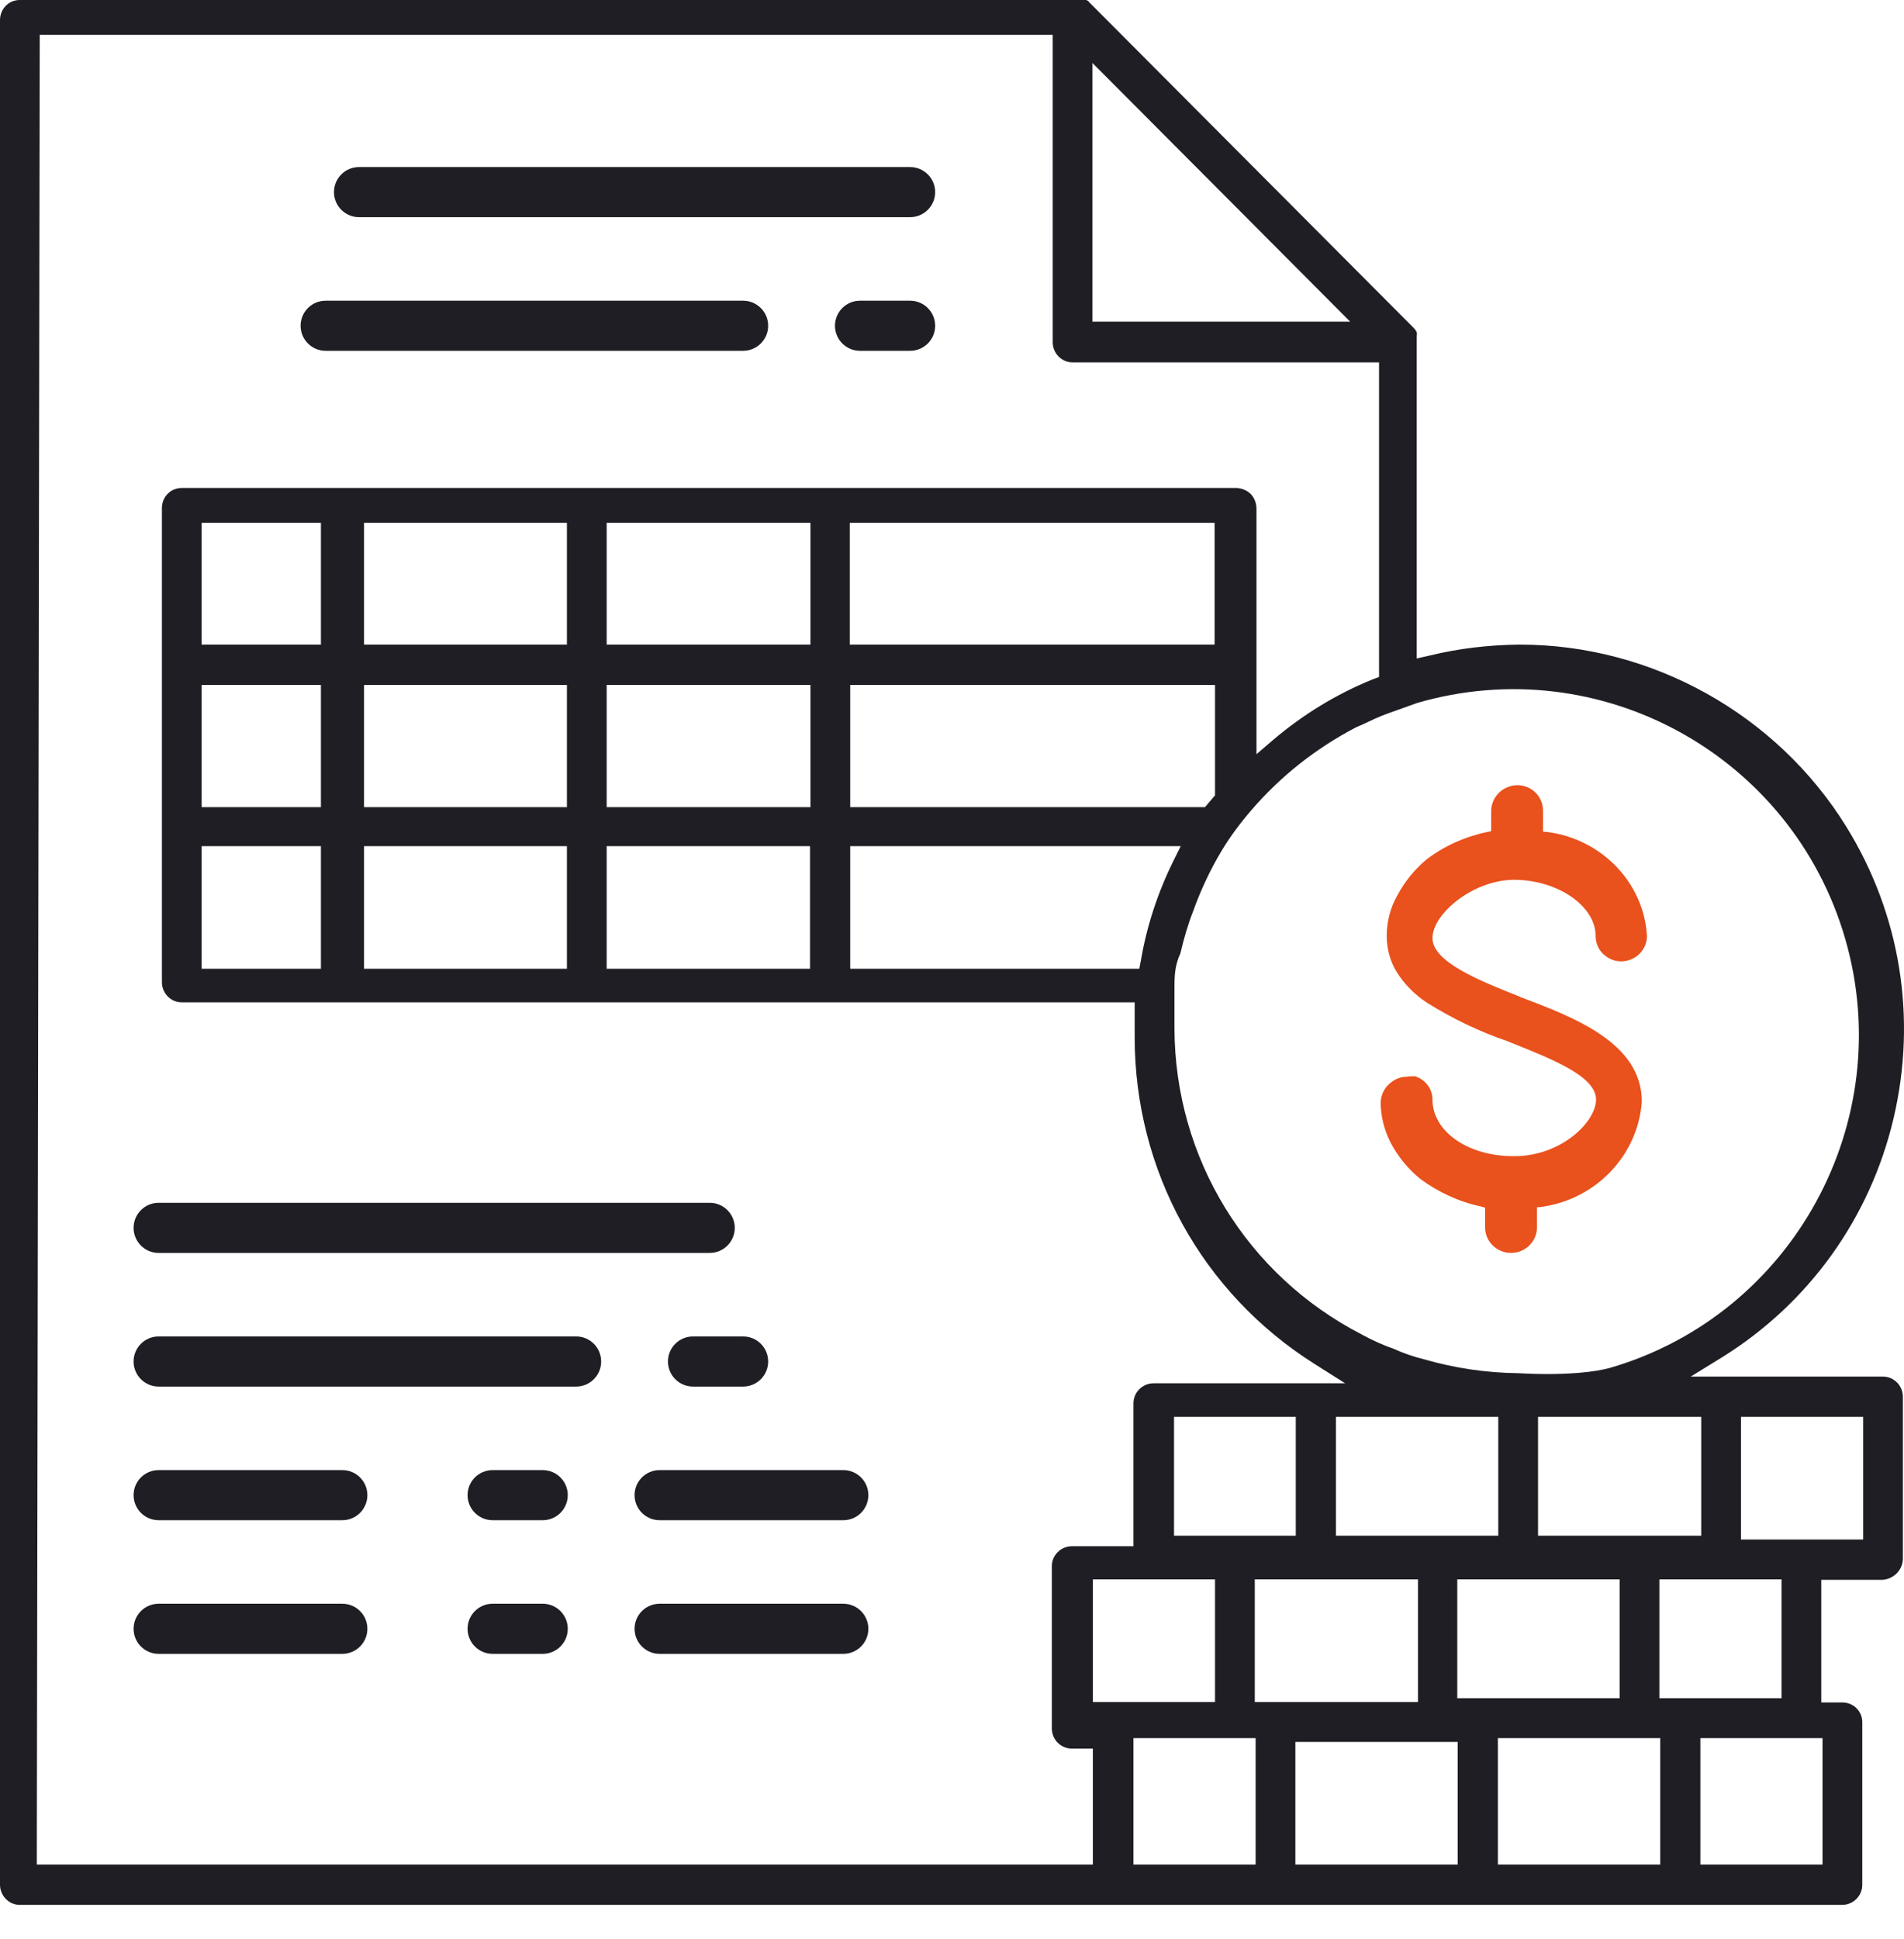 <svg width="56" height="57" viewBox="0 0 56 57" fill="none" xmlns="http://www.w3.org/2000/svg">
<path d="M3.929 36.1C3.929 35.693 4.259 35.363 4.666 35.363H20.874C21.281 35.363 21.611 35.693 21.611 36.1V36.1C21.611 36.507 21.281 36.837 20.874 36.837H4.666C4.259 36.837 3.929 36.507 3.929 36.1V36.1Z" fill="#1E1E24"/>
<path d="M9.823 5.648C9.823 5.241 10.153 4.912 10.56 4.912H26.768C27.175 4.912 27.505 5.241 27.505 5.648V5.648C27.505 6.055 27.175 6.385 26.768 6.385H10.56C10.153 6.385 9.823 6.055 9.823 5.648V5.648Z" fill="#1E1E24"/>
<path d="M3.929 40.029C3.929 39.622 4.259 39.292 4.666 39.292H16.945C17.352 39.292 17.681 39.622 17.681 40.029V40.029C17.681 40.436 17.352 40.766 16.945 40.766H4.666C4.259 40.766 3.929 40.436 3.929 40.029V40.029Z" fill="#1E1E24"/>
<path d="M8.841 9.578C8.841 9.171 9.171 8.841 9.577 8.841H21.856C22.263 8.841 22.593 9.171 22.593 9.578V9.578C22.593 9.984 22.263 10.314 21.856 10.314H9.577C9.171 10.314 8.841 9.984 8.841 9.578V9.578Z" fill="#1E1E24"/>
<path d="M3.929 43.958C3.929 43.551 4.259 43.222 4.666 43.222H10.069C10.476 43.222 10.805 43.551 10.805 43.958V43.958C10.805 44.365 10.476 44.695 10.069 44.695H4.666C4.259 44.695 3.929 44.365 3.929 43.958V43.958Z" fill="#1E1E24"/>
<path d="M19.646 40.029C19.646 39.622 19.976 39.292 20.383 39.292H21.856C22.263 39.292 22.593 39.622 22.593 40.029V40.029C22.593 40.436 22.263 40.766 21.856 40.766H20.383C19.976 40.766 19.646 40.436 19.646 40.029V40.029Z" fill="#1E1E24"/>
<path d="M24.558 9.578C24.558 9.171 24.888 8.841 25.294 8.841H26.768C27.175 8.841 27.505 9.171 27.505 9.578V9.578C27.505 9.984 27.175 10.314 26.768 10.314H25.294C24.888 10.314 24.558 9.984 24.558 9.578V9.578Z" fill="#1E1E24"/>
<path d="M13.752 43.958C13.752 43.551 14.082 43.222 14.489 43.222H15.963C16.369 43.222 16.699 43.551 16.699 43.958V43.958C16.699 44.365 16.369 44.695 15.963 44.695H14.489C14.082 44.695 13.752 44.365 13.752 43.958V43.958Z" fill="#1E1E24"/>
<path d="M18.664 43.958C18.664 43.551 18.994 43.222 19.401 43.222H24.803C25.21 43.222 25.54 43.551 25.54 43.958V43.958C25.54 44.365 25.21 44.695 24.803 44.695H19.401C18.994 44.695 18.664 44.365 18.664 43.958V43.958Z" fill="#1E1E24"/>
<path d="M55.967 45.843V41.065C55.967 40.744 55.709 40.472 55.376 40.472H49.728L50.651 39.904C53.211 38.311 55.007 35.805 55.696 32.867C56.386 29.916 55.893 26.878 54.306 24.31C52.263 21.002 48.584 18.952 44.707 18.952C44.695 18.952 44.683 18.952 44.658 18.952C43.784 18.964 42.91 19.063 42.049 19.273L41.668 19.359V9.927C41.668 9.853 41.68 9.816 41.668 9.766C41.643 9.717 41.618 9.68 41.581 9.643L32.044 0.074C32.02 0.037 31.983 0.012 31.946 0L0.578 0C0.258 0 0 0.259 0 0.593L0 55.411C0 55.732 0.258 56.004 0.578 56.004H54.183C54.503 56.004 54.773 55.745 54.773 55.411V50.633C54.773 50.312 54.515 50.053 54.183 50.053H53.567V46.448H55.376C55.696 46.423 55.955 46.164 55.967 45.843ZM50.036 41.657V45.151H45.236V41.657H50.036ZM52.398 46.435V49.929H48.805V46.435H52.398ZM34.53 45.151V41.657H38.111V45.151H34.53ZM35.736 46.435V50.041H32.143V46.435H35.736ZM36.905 46.435H41.705V50.041H36.905V46.435ZM39.293 45.151V41.657H44.067V45.151H39.293ZM42.861 46.435H47.636V49.929H42.861V46.435ZM41.68 20.668C47.07 19.1 52.706 22.212 54.269 27.595C55.832 32.978 52.731 38.645 47.365 40.213C46.836 40.361 46.086 40.398 45.495 40.398C45.052 40.398 44.707 40.373 44.646 40.373C43.71 40.361 42.788 40.225 41.889 39.966C41.581 39.892 41.262 39.781 40.966 39.645C40.671 39.546 40.351 39.398 40.056 39.237C36.672 37.496 34.555 34.052 34.543 30.237V29.039C34.543 28.755 34.543 28.397 34.715 28.039C34.813 27.619 34.936 27.187 35.096 26.78C35.318 26.162 35.601 25.557 35.945 24.989C36.191 24.582 36.487 24.187 36.807 23.817C37.668 22.817 38.702 22.002 39.883 21.384L40.08 21.298C40.314 21.187 40.572 21.063 40.819 20.977L41.68 20.668ZM35.736 20.15V23.384L35.441 23.73H25.006V20.137H35.736V20.15ZM24.993 18.952V15.371H35.724V18.952H24.993ZM34.727 24.878L34.506 25.323C34.05 26.249 33.73 27.224 33.558 28.224L33.509 28.483H25.006V24.878H34.727ZM32.131 1.852L39.711 9.457H32.131V1.852ZM32.167 54.819H1.083V54.51L1.169 1.025H30.962V10.062C30.962 10.383 31.22 10.655 31.552 10.655H40.56V19.903L40.363 19.977C39.305 20.409 38.333 21.002 37.459 21.742L36.955 22.174V14.964C36.955 14.803 36.905 14.655 36.794 14.532C36.684 14.421 36.536 14.359 36.388 14.347H5.341C5.021 14.347 4.762 14.606 4.762 14.939V28.877C4.762 29.198 5.021 29.469 5.341 29.469H33.373V30.496C33.373 34.422 35.355 38.015 38.665 40.102L39.563 40.67H33.927C33.607 40.67 33.337 40.929 33.337 41.262V45.46H31.528C31.208 45.46 30.937 45.719 30.937 46.04V50.819C30.937 51.139 31.195 51.411 31.528 51.411H32.143V54.819H32.167ZM17.843 23.73V20.137H23.837V23.73H17.843ZM23.824 24.878V28.483H17.843V24.878H23.824ZM17.843 18.952V15.371H23.837V18.952H17.843ZM10.706 23.73V20.137H16.674V23.73H10.706ZM16.674 24.878V28.483H10.706V24.878H16.674ZM10.706 18.952V15.371H16.674V18.952H10.706ZM5.931 23.73V20.137H9.439V23.73H5.931ZM9.439 24.878V28.483H5.931V24.878H9.439ZM5.931 18.952V15.371H9.439V18.952H5.931ZM36.93 54.819H33.337V51.102H36.93V54.819ZM42.874 54.819H38.099V51.214H42.874V54.819ZM48.83 54.819H44.055V51.102H48.83V54.819ZM53.604 51.102V54.819H50.011V51.102H53.604ZM54.798 45.263H51.205V41.657H54.798V45.263Z" fill="#1E1E24"/>
<path d="M3.929 47.888C3.929 47.481 4.259 47.151 4.666 47.151H10.069C10.476 47.151 10.805 47.481 10.805 47.888V47.888C10.805 48.294 10.476 48.624 10.069 48.624H4.666C4.259 48.624 3.929 48.294 3.929 47.888V47.888Z" fill="#1E1E24"/>
<path d="M13.752 47.888C13.752 47.481 14.082 47.151 14.489 47.151H15.963C16.369 47.151 16.699 47.481 16.699 47.888V47.888C16.699 48.294 16.369 48.624 15.963 48.624H14.489C14.082 48.624 13.752 48.294 13.752 47.888V47.888Z" fill="#1E1E24"/>
<path d="M18.664 47.888C18.664 47.481 18.994 47.151 19.401 47.151H24.803C25.21 47.151 25.54 47.481 25.54 47.888V47.888C25.54 48.294 25.21 48.624 24.803 48.624H19.401C18.994 48.624 18.664 48.294 18.664 47.888V47.888Z" fill="#1E1E24"/>
<path d="M44.442 36.837C44.861 36.837 45.204 36.501 45.204 36.091V35.495L45.343 35.483C46.943 35.259 48.175 33.967 48.289 32.389C48.289 30.675 46.321 29.917 44.734 29.321L44.683 29.296C43.49 28.824 42.132 28.277 42.132 27.581C42.132 26.861 43.338 25.867 44.531 25.867C45.813 25.867 46.931 26.637 46.931 27.519C46.931 27.718 47.007 27.904 47.146 28.041C47.286 28.178 47.476 28.265 47.679 28.265C48.098 28.265 48.441 27.929 48.441 27.519C48.352 25.966 47.121 24.674 45.521 24.463L45.382 24.451V23.83C45.382 23.42 45.051 23.084 44.62 23.084C44.201 23.097 43.871 23.42 43.858 23.83V24.438L43.731 24.463C43.084 24.6 42.474 24.873 41.954 25.271C41.598 25.569 41.306 25.929 41.091 26.339C40.887 26.699 40.786 27.109 40.786 27.519C40.786 27.892 40.887 28.265 41.078 28.575C41.294 28.923 41.598 29.234 41.954 29.47C42.703 29.942 43.503 30.327 44.341 30.613L44.493 30.675C45.699 31.159 46.943 31.656 46.943 32.327C46.943 32.985 45.915 33.992 44.544 33.992C43.185 34.004 42.132 33.271 42.132 32.327C42.132 32.016 41.928 31.743 41.624 31.644C41.598 31.644 41.573 31.644 41.548 31.644C41.497 31.644 41.433 31.644 41.383 31.656C41.192 31.656 41.014 31.731 40.875 31.855C40.71 31.992 40.621 32.19 40.608 32.401C40.608 32.812 40.71 33.221 40.9 33.594C41.116 34.004 41.408 34.364 41.776 34.663C42.297 35.048 42.906 35.333 43.553 35.47L43.68 35.507V36.091C43.68 36.501 44.023 36.837 44.442 36.837Z" fill="#E9511D"/>
</svg>
